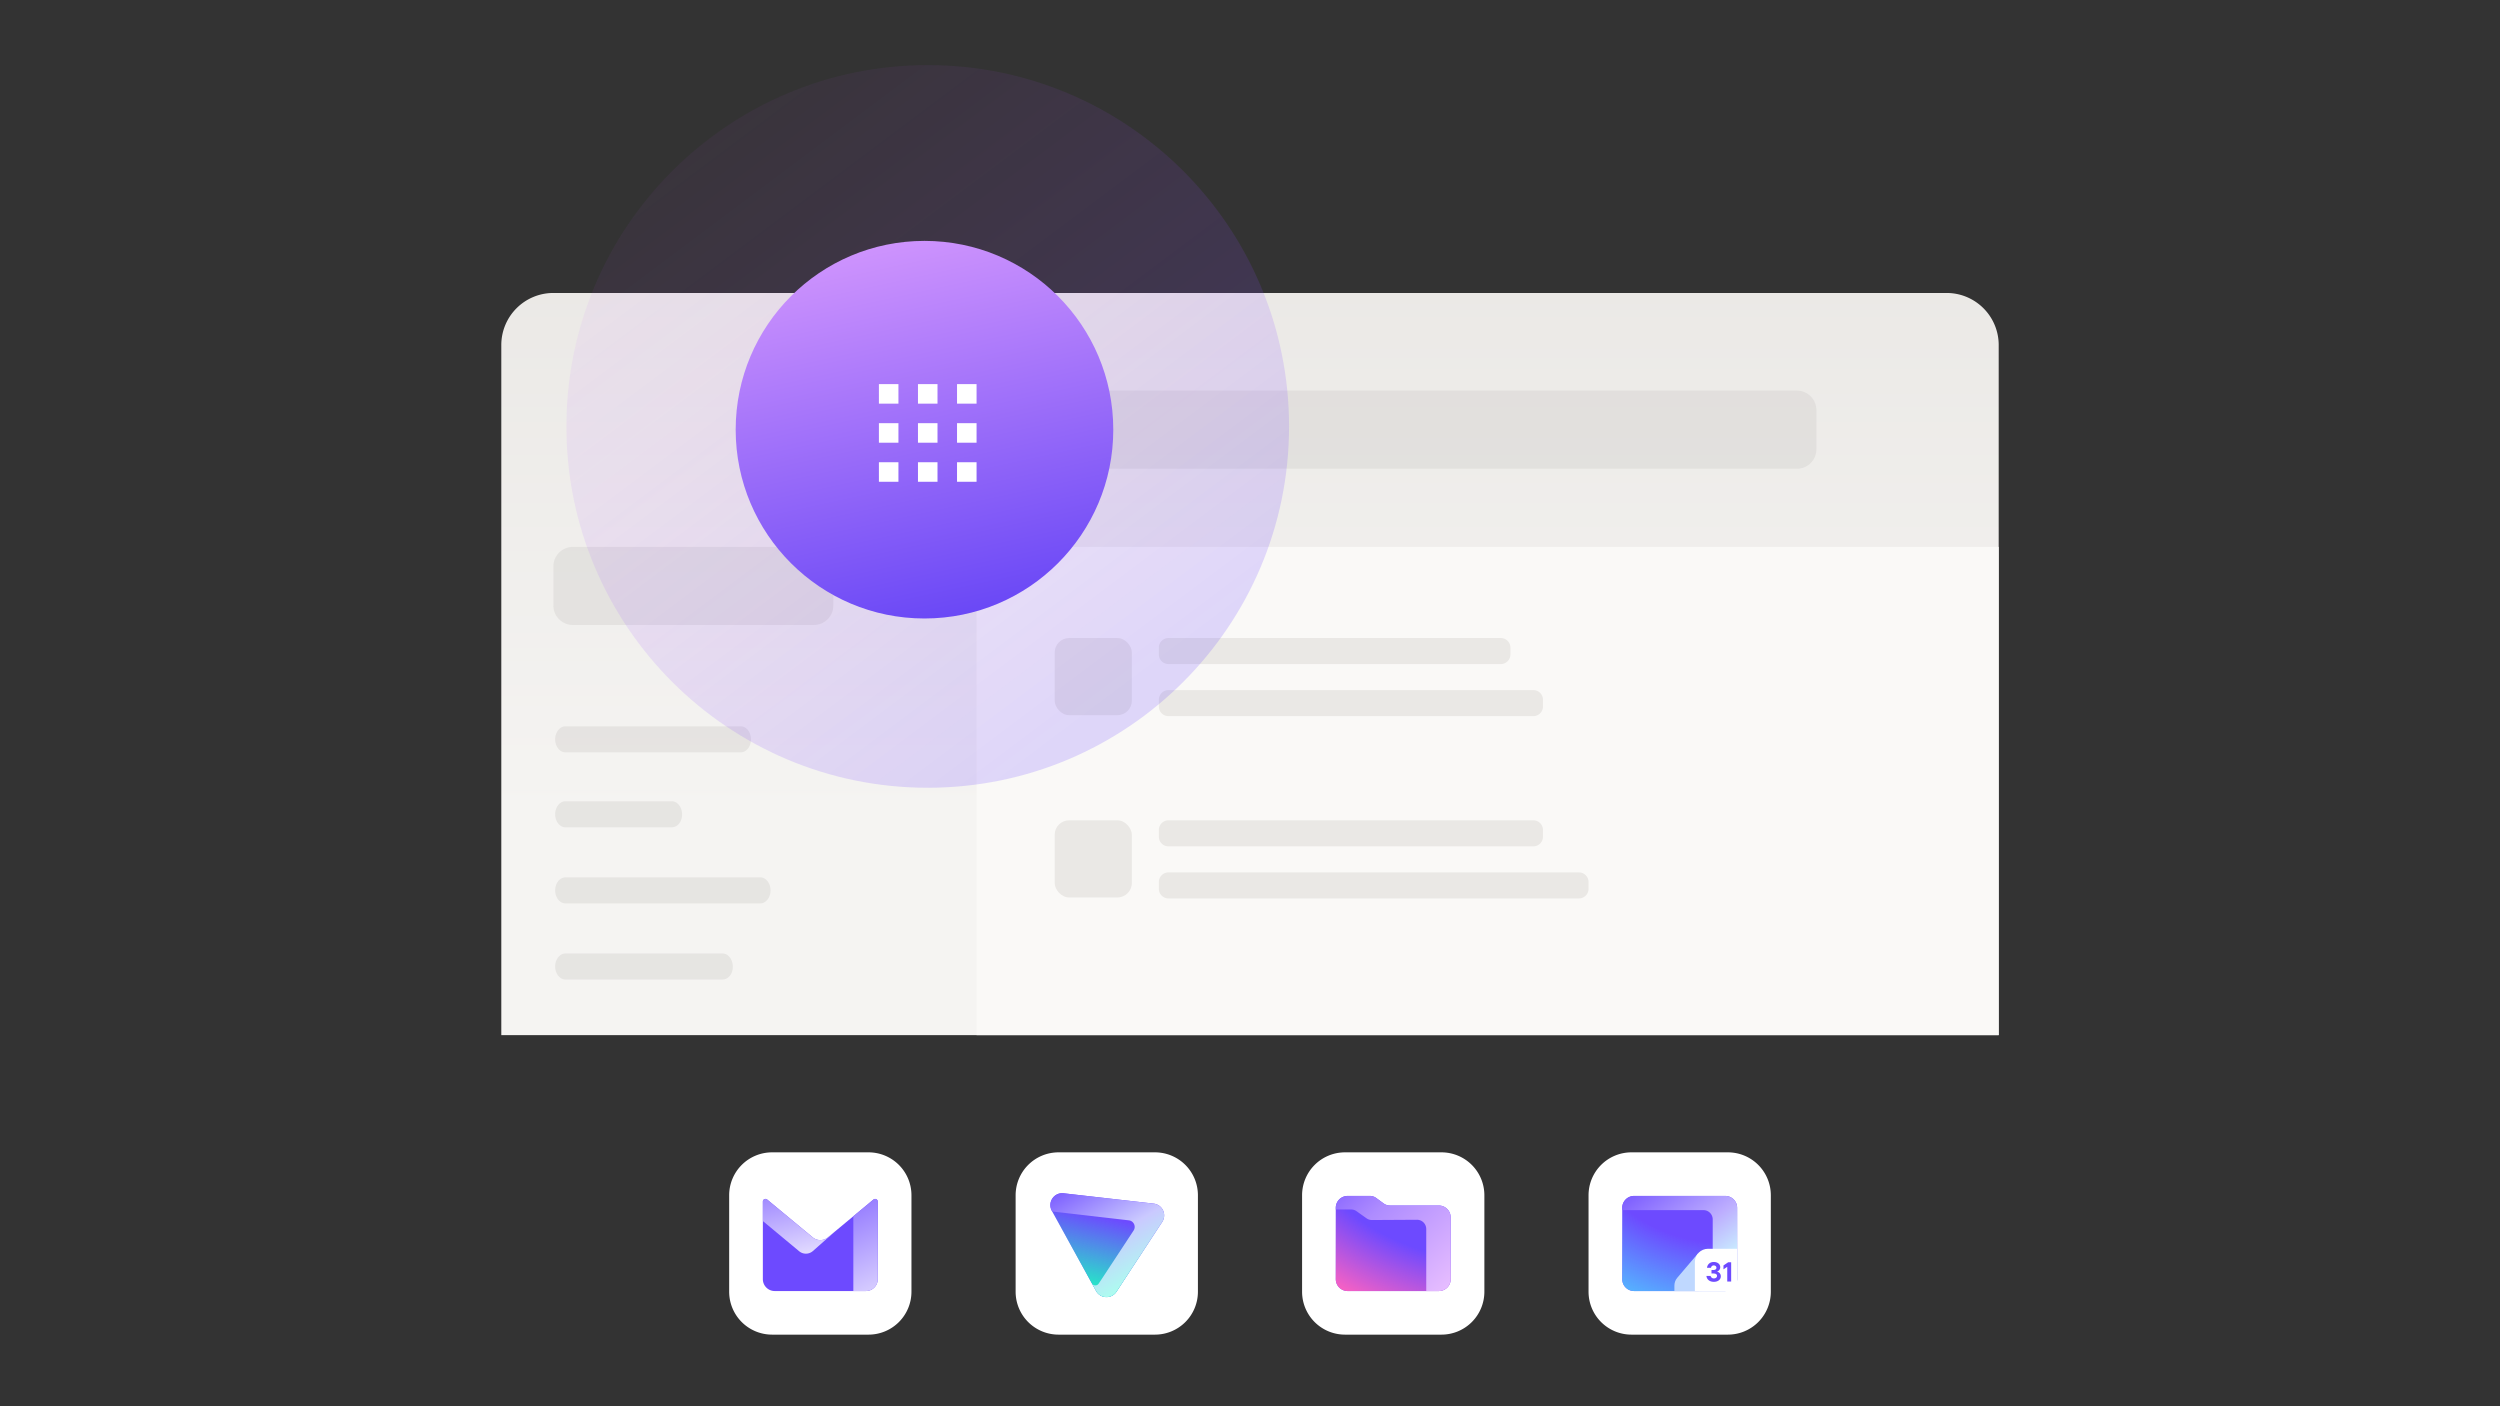 <svg xmlns="http://www.w3.org/2000/svg" width="384" height="216" fill="none" viewBox="0 0 384 216">
    <rect x="0" y="0" width="384" height="216" fill="#333333" stroke="none"/>
    <rect width="12" height="12" x="285" y="60" fill="#fff" rx="3" />
    <path
        fill="#fff"
        d="M200 183.594a6.594 6.594 0 016.594-6.594h14.812a6.594 6.594 0 016.594 6.594v14.812a6.594 6.594 0 01-6.594 6.594h-14.812a6.594 6.594 0 01-6.594-6.594v-14.812z"
    />
    <path
        fill="url(#paint0_linear_5741_18665)"
        d="M205.174 196.478v-10.957c0-1.008.817-1.826 1.826-1.826h3.425c.345 0 .682.111.96.315l1.146.842c.279.204.615.314.961.314H221c1.008 0 1.826.818 1.826 1.826v9.486a1.827 1.827 0 01-1.826 1.826h-14a1.826 1.826 0 01-1.826-1.826z"
    />
    <path
        fill="url(#paint1_radial_5741_18665)"
        d="M205.174 196.478v-10.957c0-1.008.817-1.826 1.826-1.826h3.425c.345 0 .682.111.96.315l1.146.842c.279.204.615.314.961.314H221c1.008 0 1.826.818 1.826 1.826v9.486a1.827 1.827 0 01-1.826 1.826h-14a1.826 1.826 0 01-1.826-1.826z"
    />
    <path
        fill="url(#paint2_linear_5741_18665)"
        fill-rule="evenodd"
        d="M213.492 185.166H221c1.008 0 1.826.818 1.826 1.826v9.486a1.827 1.827 0 01-1.826 1.826h-1.928v-9.528a1.42 1.42 0 00-1.428-1.42l-6.914.04a1.432 1.432 0 01-.832-.263l-1.539-1.095a1.421 1.421 0 00-.823-.263h-2.362v-.254c0-1.008.817-1.826 1.826-1.826h3.425c.345 0 .682.111.96.315l1.146.842c.279.204.615.314.961.314z"
        clip-rule="evenodd"
    />
    <path
        fill="#fff"
        d="M112 183.594a6.594 6.594 0 016.594-6.594h14.812a6.594 6.594 0 016.594 6.594v14.812a6.594 6.594 0 01-6.594 6.594h-14.812a6.594 6.594 0 01-6.594-6.594v-14.812z"
    />
    <path
        fill="#6D4AFF"
        d="M117.174 184.56c0-.344.4-.532.665-.312l6.994 5.808a1.826 1.826 0 002.334 0l6.994-5.808a.406.406 0 01.665.312v11.918a1.826 1.826 0 01-1.826 1.826h-14a1.825 1.825 0 01-1.826-1.826V184.56z"
    />
    <path
        fill="url(#paint3_linear_5741_18665)"
        fill-rule="evenodd"
        d="M128.383 189.045l.001.001-3.522 3.111a1.624 1.624 0 01-2.113.032l-5.575-4.637v-2.993c0-.344.4-.532.665-.312l6.994 5.808a1.826 1.826 0 002.334 0l1.216-1.01z"
        clip-rule="evenodd"
    />
    <path
        fill="url(#paint4_linear_5741_18665)"
        fill-rule="evenodd"
        d="M131.072 186.813v11.491H133a1.827 1.827 0 001.826-1.826V184.56a.406.406 0 00-.665-.312l-3.089 2.565z"
        clip-rule="evenodd"
    />
    <path
        fill="#fff"
        d="M244 183.594a6.594 6.594 0 016.594-6.594h14.812a6.594 6.594 0 016.594 6.594v14.812a6.594 6.594 0 01-6.594 6.594h-14.812a6.594 6.594 0 01-6.594-6.594v-14.812z"
    />
    <path
        fill="url(#paint5_linear_5741_18665)"
        d="M249.174 185.521c0-1.008.817-1.826 1.826-1.826h14c1.008 0 1.826.818 1.826 1.826v10.957a1.827 1.827 0 01-1.826 1.826h-14a1.826 1.826 0 01-1.826-1.826v-10.957z"
    />
    <path
        fill="url(#paint6_radial_5741_18665)"
        d="M249.174 185.521c0-1.008.817-1.826 1.826-1.826h14c1.008 0 1.826.818 1.826 1.826v10.957a1.827 1.827 0 01-1.826 1.826h-14a1.826 1.826 0 01-1.826-1.826v-10.957z"
    />
    <path fill="#BFD8FF" d="M257.188 197.454c0-.434.155-.854.437-1.184l3.216-3.774.101 5.808h-3.754v-.85z" />
    <path
        fill="url(#paint7_linear_5741_18665)"
        fill-rule="evenodd"
        d="M263.072 183.695H251a1.826 1.826 0 00-1.826 1.826v.355h12.478c.784 0 1.42.636 1.42 1.421v7.253h3.754v-9.029a1.827 1.827 0 00-1.826-1.826H263.072z"
        clip-rule="evenodd"
    />
    <path fill="#fff" d="M260.333 193.841c0-1.121.908-2.029 2.029-2.029h4.464v6.492h-6.493v-4.463z" />
    <g>
        <path
            fill="#6D4AFF"
            d="M262.108 195.986h.643a.488.488 0 00.503.378c.29 0 .481-.161.481-.395 0-.233-.2-.364-.595-.364h-.255v-.528h.221c.381 0 .537-.141.537-.352 0-.21-.169-.355-.403-.355a.405.405 0 00-.425.368h-.615c.021-.368.312-.897 1.04-.897.585 0 .989.334.989.801a.712.712 0 01-.492.677v.008a.71.71 0 01.581.72c0 .508-.465.844-1.067.844-.64.002-1.095-.362-1.143-.905zM265.44 193.889h.467v2.956h-.602v-2.267l-.581.394v-.598l.716-.485z"
        />
    </g>
    <g>
        <path
            fill="#fff"
            d="M156 183.594a6.594 6.594 0 016.594-6.594h14.812a6.594 6.594 0 016.594 6.594v14.812a6.594 6.594 0 01-6.594 6.594h-14.812a6.594 6.594 0 01-6.594-6.594v-14.812z"
        />
        <path
            fill="url(#paint8_linear_5741_18665)"
            fill-rule="evenodd"
            d="M168.358 198.29a1.826 1.826 0 003.126.119l7.035-10.72a1.826 1.826 0 00-1.319-2.816l-13.827-1.586c-1.474-.169-2.524 1.398-1.807 2.697l6.792 12.306z"
            clip-rule="evenodd"
        />
        <path
            fill="url(#paint9_linear_5741_18665)"
            fill-rule="evenodd"
            d="M168.358 198.29a1.826 1.826 0 003.126.119l7.035-10.72a1.826 1.826 0 00-1.319-2.816l-13.827-1.586c-1.474-.169-2.524 1.398-1.807 2.697l6.792 12.306z"
            clip-rule="evenodd"
        />
        <path
            fill="url(#paint10_linear_5741_18665)"
            fill-rule="evenodd"
            d="M169.379 196.228l-.625.939a.608.608 0 01-1.039-.043l.643 1.166c.115.208.261.382.427.521.799.669 2.075.549 2.699-.402l7.035-10.72a1.826 1.826 0 00-1.319-2.816l-13.827-1.586c-1.474-.169-2.524 1.398-1.807 2.697l.055.099 11.769 1.361c.75.087 1.146.934.731 1.565l-4.742 7.219z"
            clip-rule="evenodd"
        />
    </g>
    <path fill="url(#paint11_linear_5741_18665)" d="M299 45H85a8 8 0 00-8 8v106h230V53a8 8 0 00-8-8z" />
    <path fill="#D1CFCD" d="M276 60H165a3 3 0 00-3 3v6a3 3 0 003 3h111a3 3 0 003-3v-6a3 3 0 00-3-3z" opacity=".42" />
    <path fill="#FAF9F7" d="M307 84H150v75h157V84z" />
    <path
        fill="#D1CFCD"
        d="M125 84H88a3 3 0 00-3 3v6a3 3 0 003 3h37a3 3 0 003-3v-6a3 3 0 00-3-3zM113.783 115.561H86.846c-.861 0-1.573-.905-1.573-2 0-1.096.712-2 1.573-2h26.937c.861 0 1.572.904 1.572 2 0 1.095-.711 2-1.572 2zM103.19 127.073H86.846c-.861 0-1.573-.905-1.573-2s.712-2 1.573-2h16.344c.861 0 1.572.905 1.572 2 .038 1.095-.674 2-1.572 2zM110.983 150.453H86.846c-.861 0-1.573-.905-1.573-2s.712-2 1.573-2h24.137c.861 0 1.573.905 1.573 2 .037 1.095-.674 2-1.573 2zM116.783 138.762H86.846c-.861 0-1.573-.905-1.573-2 0-1.096.712-2 1.573-2h29.937c.861 0 1.572.904 1.572 2 0 1.095-.711 2-1.572 2z"
        opacity=".42"
    />
    <g>
        <rect width="11.851" height="11.851" x="162" y="98" fill="#EAE8E5" rx="2.222" />
        <path
            fill="#EAE8E5"
            d="M178 99.481c0-.818.663-1.481 1.481-1.481h51.038c.818 0 1.481.663 1.481 1.481v1.038a1.48 1.48 0 01-1.481 1.481h-51.038a1.48 1.48 0 01-1.481-1.481v-1.038zM178 107.481a1.48 1.48 0 011.481-1.481h56.038a1.48 1.48 0 011.481 1.481v1.038a1.48 1.48 0 01-1.481 1.481h-56.038a1.48 1.48 0 01-1.481-1.481v-1.038z"
        />
    </g>
    <g>
        <rect width="11.851" height="11.851" x="162" y="126" fill="#EAE8E5" rx="2.222" />
        <path
            fill="#EAE8E5"
            d="M178 127.481a1.48 1.48 0 011.481-1.481h56.038a1.48 1.48 0 011.481 1.481v1.038a1.48 1.48 0 01-1.481 1.481h-56.038a1.48 1.48 0 01-1.481-1.481v-1.038zM178 135.481a1.48 1.48 0 011.481-1.481h63.038a1.48 1.48 0 011.481 1.481v1.038a1.48 1.48 0 01-1.481 1.481h-63.038a1.48 1.48 0 01-1.481-1.481v-1.038z"
        />
    </g>
    <circle cx="142.5" cy="65.5" r="55.5" fill="url(#paint12_linear_5741_18665)" opacity=".2" />
    <circle cx="142" cy="66" r="29" fill="url(#paint13_linear_5741_18665)" />
    <g>
        <path
            fill="#fff"
            d="M135 59h3v3h-3v-3zM141 59h3v3h-3v-3zM150 59h-3v3h3v-3zM135 71h3v3h-3v-3zM144 71h-3v3h3v-3zM147 71h3v3h-3v-3zM138 65h-3v3h3v-3zM141 65h3v3h-3v-3zM150 65h-3v3h3v-3z"
        />
    </g>
    <defs>
        <linearGradient
            id="paint0_linear_5741_18665"
            x1="214.013"
            x2="215.381"
            y1="176.301"
            y2="195.553"
            gradientUnits="userSpaceOnUse"
        >
            <stop offset=".989" stop-color="#6D4AFF" />
        </linearGradient>
        <linearGradient
            id="paint2_linear_5741_18665"
            x1="199.239"
            x2="221.304"
            y1="181.261"
            y2="205.507"
            gradientUnits="userSpaceOnUse"
        >
            <stop stop-color="#6D4AFF" />
            <stop offset=".359" stop-color="#AE8CFF" />
            <stop offset="1" stop-color="#F8CCFF" />
        </linearGradient>
        <linearGradient
            id="paint3_linear_5741_18665"
            x1="130.489"
            x2="126.465"
            y1="191.075"
            y2="173.897"
            gradientUnits="userSpaceOnUse"
        >
            <stop stop-color="#E2DBFF" />
            <stop offset="1" stop-color="#6D4AFF" />
        </linearGradient>
        <linearGradient
            id="paint4_linear_5741_18665"
            x1="140.203"
            x2="126.472"
            y1="207.612"
            y2="178.28"
            gradientUnits="userSpaceOnUse"
        >
            <stop offset=".271" stop-color="#E2DBFF" />
            <stop offset="1" stop-color="#6D4AFF" />
        </linearGradient>
        <linearGradient
            id="paint5_linear_5741_18665"
            x1="258"
            x2="259.202"
            y1="177.859"
            y2="194.939"
            gradientUnits="userSpaceOnUse"
        >
            <stop offset=".989" stop-color="#6D4AFF" />
        </linearGradient>
        <linearGradient
            id="paint7_linear_5741_18665"
            x1="266.826"
            x2="255.789"
            y1="191.634"
            y2="176.413"
            gradientUnits="userSpaceOnUse"
        >
            <stop stop-color="#C8E8FF" />
            <stop offset=".308" stop-color="#BDAEFF" />
            <stop offset="1" stop-color="#6D4AFF" />
        </linearGradient>
        <linearGradient
            id="paint8_linear_5741_18665"
            x1="170.942"
            x2="171.537"
            y1="173.602"
            y2="193.829"
            gradientUnits="userSpaceOnUse"
        >
            <stop offset=".989" stop-color="#6D4AFF" />
        </linearGradient>
        <linearGradient
            id="paint9_linear_5741_18665"
            x1="171.058"
            x2="166.114"
            y1="176.402"
            y2="197.688"
            gradientUnits="userSpaceOnUse"
        >
            <stop offset=".48" stop-color="#24ECC6" stop-opacity="0" />
            <stop offset=".994" stop-color="#24ECC6" />
        </linearGradient>
        <linearGradient
            id="paint10_linear_5741_18665"
            x1="172.693"
            x2="161.732"
            y1="200.02"
            y2="181.275"
            gradientUnits="userSpaceOnUse"
        >
            <stop offset=".066" stop-color="#ABFFEF" />
            <stop offset=".45" stop-color="#CAC9FF" />
            <stop offset="1" stop-color="#6D4AFF" />
        </linearGradient>
        <linearGradient
            id="paint11_linear_5741_18665"
            x1="192"
            x2="192"
            y1="36.5"
            y2="125.5"
            gradientUnits="userSpaceOnUse"
        >
            <stop stop-color="#EAE8E5" />
            <stop offset="1" stop-color="#F5F4F2" />
        </linearGradient>
        <linearGradient
            id="paint12_linear_5741_18665"
            x1="171"
            x2="105"
            y1="108"
            y2="20"
            gradientUnits="userSpaceOnUse"
        >
            <stop stop-color="#6D4AFF" />
            <stop offset="1" stop-color="#C54AFF" stop-opacity=".2" />
        </linearGradient>
        <linearGradient
            id="paint13_linear_5741_18665"
            x1="144.788"
            x2="160.962"
            y1="17.481"
            y2="91.654"
            gradientUnits="userSpaceOnUse"
        >
            <stop stop-color="#ECAAFF" />
            <stop offset="1" stop-color="#6A48F6" />
        </linearGradient>
        <radialGradient
            id="paint1_radial_5741_18665"
            cx="0"
            cy="0"
            r="1"
            gradientTransform="matrix(-11.189 22.864 -35.571 -17.408 219.66 177.291)"
            gradientUnits="userSpaceOnUse"
        >
            <stop offset=".556" stop-color="#FF62C0" stop-opacity="0" />
            <stop offset=".994" stop-color="#FF62C0" />
        </radialGradient>
        <radialGradient
            id="paint6_radial_5741_18665"
            cx="0"
            cy="0"
            r="1"
            gradientTransform="rotate(110.421 69.377 178.852) scale(25.223 33.611)"
            gradientUnits="userSpaceOnUse"
        >
            <stop offset=".556" stop-color="#54B7FF" stop-opacity="0" />
            <stop offset=".994" stop-color="#54B7FF" />
        </radialGradient>
    </defs>
</svg>
